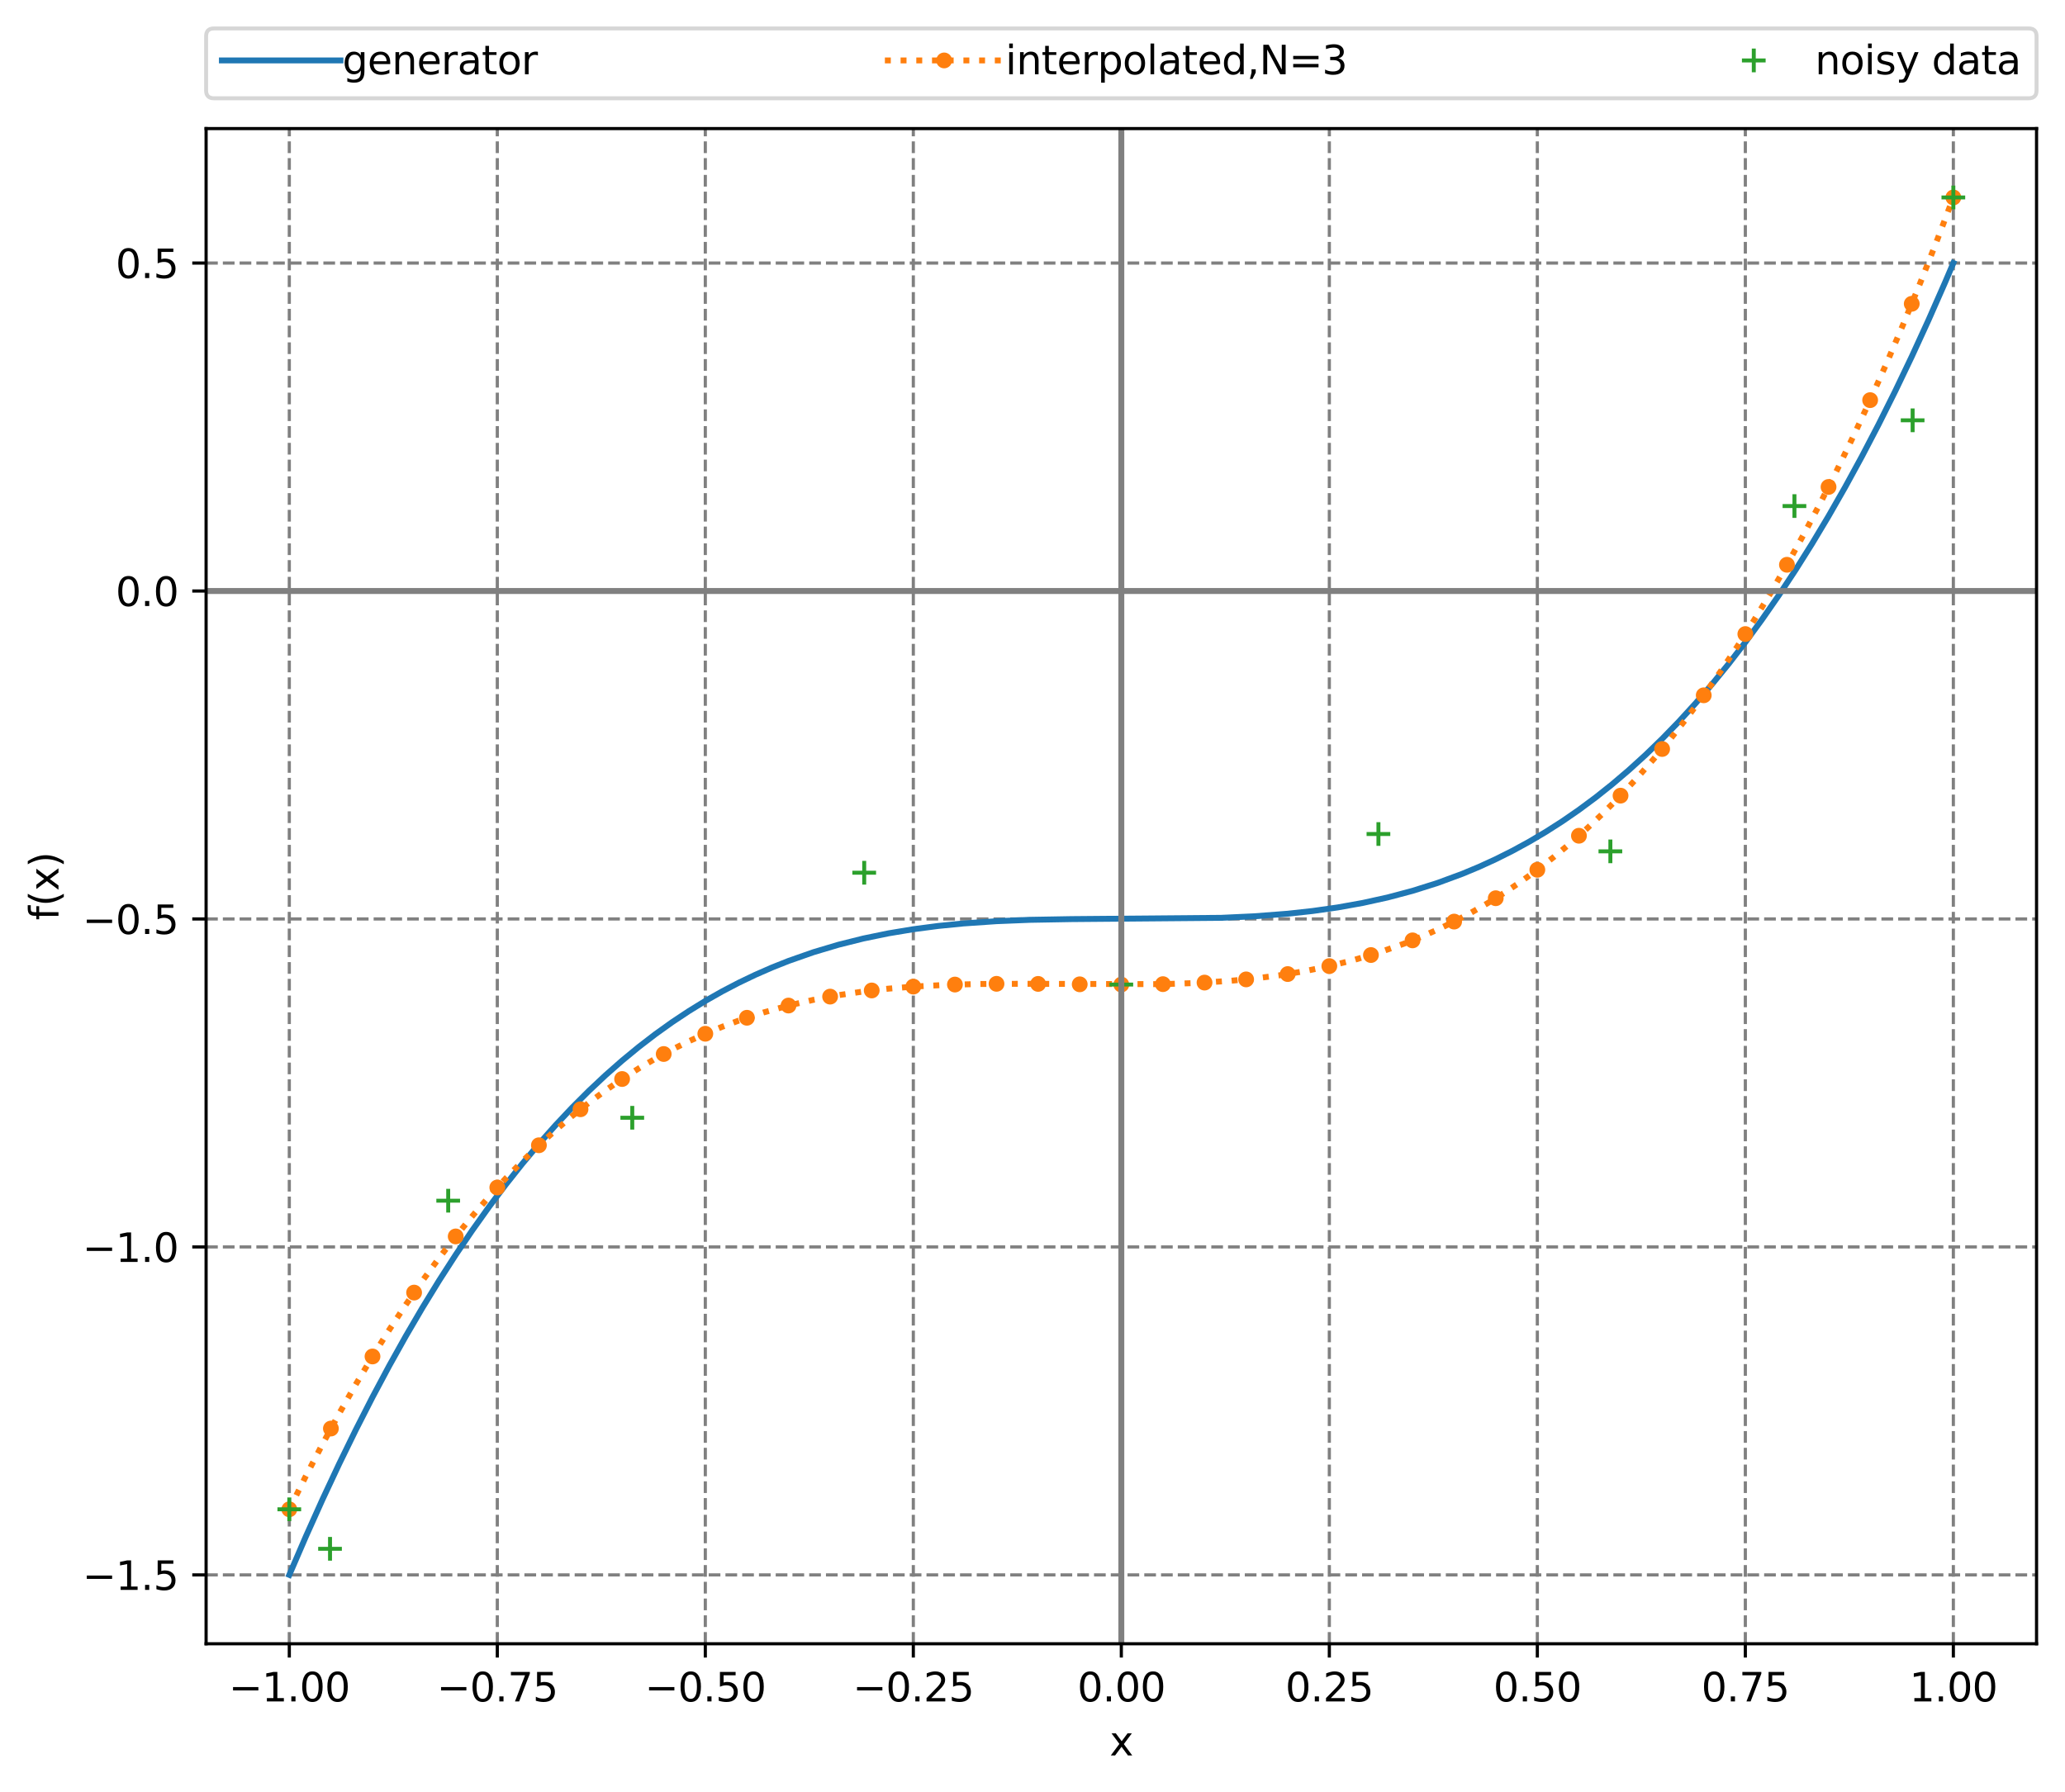 <?xml version="1.0" encoding="utf-8" standalone="no"?>
<!DOCTYPE svg PUBLIC "-//W3C//DTD SVG 1.1//EN"
  "http://www.w3.org/Graphics/SVG/1.1/DTD/svg11.dtd">
<svg xmlns:xlink="http://www.w3.org/1999/xlink" width="522.624pt" height="453.667pt" viewBox="0 0 522.624 453.667" xmlns="http://www.w3.org/2000/svg" version="1.1">
 <defs>
  <style type="text/css">*{stroke-linejoin: round; stroke-linecap: butt}</style>
 </defs>
 <g id="figure_1">
  <g id="patch_1">
   <path d="M 0 453.667 
L 522.624 453.667 
L 522.624 0 
L 0 0 
z
" style="fill: #ffffff"/>
  </g>
  <g id="axes_1">
   <g id="patch_2">
    <path d="M 52.161 416.111 
L 515.424 416.111 
L 515.424 32.549 
L 52.161 32.549 
z
" style="fill: #ffffff"/>
   </g>
   <g id="matplotlib.axis_1">
    <g id="xtick_1">
     <g id="line2d_1">
      <path d="M 73.218 416.111 
L 73.218 32.549 
" clip-path="url(#p7c504d2e27)" style="fill: none; stroke-dasharray: 2.96,1.28; stroke-dashoffset: 0; stroke: #808080; stroke-width: 0.8"/>
     </g>
     <g id="line2d_2">
      <defs>
       <path id="m720b98ee38" d="M 0 0 
L 0 3.5 
" style="stroke: #000000; stroke-width: 0.8"/>
      </defs>
      <g>
       <use xlink:href="#m720b98ee38" x="73.218" y="416.111" style="stroke: #000000; stroke-width: 0.8"/>
      </g>
     </g>
     <g id="text_1">
      <!-- −1.00 -->
      <g transform="translate(57.896 430.709) scale(0.1 -0.1)">
       <defs>
        <path id="DejaVuSans-2212" d="M 678 2272 
L 4684 2272 
L 4684 1741 
L 678 1741 
L 678 2272 
z
" transform="scale(0.016)"/>
        <path id="DejaVuSans-31" d="M 794 531 
L 1825 531 
L 1825 4091 
L 703 3866 
L 703 4441 
L 1819 4666 
L 2450 4666 
L 2450 531 
L 3481 531 
L 3481 0 
L 794 0 
L 794 531 
z
" transform="scale(0.016)"/>
        <path id="DejaVuSans-2e" d="M 684 794 
L 1344 794 
L 1344 0 
L 684 0 
L 684 794 
z
" transform="scale(0.016)"/>
        <path id="DejaVuSans-30" d="M 2034 4250 
Q 1547 4250 1301 3770 
Q 1056 3291 1056 2328 
Q 1056 1369 1301 889 
Q 1547 409 2034 409 
Q 2525 409 2770 889 
Q 3016 1369 3016 2328 
Q 3016 3291 2770 3770 
Q 2525 4250 2034 4250 
z
M 2034 4750 
Q 2819 4750 3233 4129 
Q 3647 3509 3647 2328 
Q 3647 1150 3233 529 
Q 2819 -91 2034 -91 
Q 1250 -91 836 529 
Q 422 1150 422 2328 
Q 422 3509 836 4129 
Q 1250 4750 2034 4750 
z
" transform="scale(0.016)"/>
       </defs>
       <use xlink:href="#DejaVuSans-2212"/>
       <use xlink:href="#DejaVuSans-31" x="83.789"/>
       <use xlink:href="#DejaVuSans-2e" x="147.412"/>
       <use xlink:href="#DejaVuSans-30" x="179.199"/>
       <use xlink:href="#DejaVuSans-30" x="242.822"/>
      </g>
     </g>
    </g>
    <g id="xtick_2">
     <g id="line2d_3">
      <path d="M 125.862 416.111 
L 125.862 32.549 
" clip-path="url(#p7c504d2e27)" style="fill: none; stroke-dasharray: 2.96,1.28; stroke-dashoffset: 0; stroke: #808080; stroke-width: 0.8"/>
     </g>
     <g id="line2d_4">
      <g>
       <use xlink:href="#m720b98ee38" x="125.862" y="416.111" style="stroke: #000000; stroke-width: 0.8"/>
      </g>
     </g>
     <g id="text_2">
      <!-- −0.75 -->
      <g transform="translate(110.539 430.709) scale(0.1 -0.1)">
       <defs>
        <path id="DejaVuSans-37" d="M 525 4666 
L 3525 4666 
L 3525 4397 
L 1831 0 
L 1172 0 
L 2766 4134 
L 525 4134 
L 525 4666 
z
" transform="scale(0.016)"/>
        <path id="DejaVuSans-35" d="M 691 4666 
L 3169 4666 
L 3169 4134 
L 1269 4134 
L 1269 2991 
Q 1406 3038 1543 3061 
Q 1681 3084 1819 3084 
Q 2600 3084 3056 2656 
Q 3513 2228 3513 1497 
Q 3513 744 3044 326 
Q 2575 -91 1722 -91 
Q 1428 -91 1123 -41 
Q 819 9 494 109 
L 494 744 
Q 775 591 1075 516 
Q 1375 441 1709 441 
Q 2250 441 2565 725 
Q 2881 1009 2881 1497 
Q 2881 1984 2565 2268 
Q 2250 2553 1709 2553 
Q 1456 2553 1204 2497 
Q 953 2441 691 2322 
L 691 4666 
z
" transform="scale(0.016)"/>
       </defs>
       <use xlink:href="#DejaVuSans-2212"/>
       <use xlink:href="#DejaVuSans-30" x="83.789"/>
       <use xlink:href="#DejaVuSans-2e" x="147.412"/>
       <use xlink:href="#DejaVuSans-37" x="179.199"/>
       <use xlink:href="#DejaVuSans-35" x="242.822"/>
      </g>
     </g>
    </g>
    <g id="xtick_3">
     <g id="line2d_5">
      <path d="M 178.505 416.111 
L 178.505 32.549 
" clip-path="url(#p7c504d2e27)" style="fill: none; stroke-dasharray: 2.96,1.28; stroke-dashoffset: 0; stroke: #808080; stroke-width: 0.8"/>
     </g>
     <g id="line2d_6">
      <g>
       <use xlink:href="#m720b98ee38" x="178.505" y="416.111" style="stroke: #000000; stroke-width: 0.8"/>
      </g>
     </g>
     <g id="text_3">
      <!-- −0.50 -->
      <g transform="translate(163.183 430.709) scale(0.1 -0.1)">
       <use xlink:href="#DejaVuSans-2212"/>
       <use xlink:href="#DejaVuSans-30" x="83.789"/>
       <use xlink:href="#DejaVuSans-2e" x="147.412"/>
       <use xlink:href="#DejaVuSans-35" x="179.199"/>
       <use xlink:href="#DejaVuSans-30" x="242.822"/>
      </g>
     </g>
    </g>
    <g id="xtick_4">
     <g id="line2d_7">
      <path d="M 231.149 416.111 
L 231.149 32.549 
" clip-path="url(#p7c504d2e27)" style="fill: none; stroke-dasharray: 2.96,1.28; stroke-dashoffset: 0; stroke: #808080; stroke-width: 0.8"/>
     </g>
     <g id="line2d_8">
      <g>
       <use xlink:href="#m720b98ee38" x="231.149" y="416.111" style="stroke: #000000; stroke-width: 0.8"/>
      </g>
     </g>
     <g id="text_4">
      <!-- −0.25 -->
      <g transform="translate(215.826 430.709) scale(0.1 -0.1)">
       <defs>
        <path id="DejaVuSans-32" d="M 1228 531 
L 3431 531 
L 3431 0 
L 469 0 
L 469 531 
Q 828 903 1448 1529 
Q 2069 2156 2228 2338 
Q 2531 2678 2651 2914 
Q 2772 3150 2772 3378 
Q 2772 3750 2511 3984 
Q 2250 4219 1831 4219 
Q 1534 4219 1204 4116 
Q 875 4013 500 3803 
L 500 4441 
Q 881 4594 1212 4672 
Q 1544 4750 1819 4750 
Q 2544 4750 2975 4387 
Q 3406 4025 3406 3419 
Q 3406 3131 3298 2873 
Q 3191 2616 2906 2266 
Q 2828 2175 2409 1742 
Q 1991 1309 1228 531 
z
" transform="scale(0.016)"/>
       </defs>
       <use xlink:href="#DejaVuSans-2212"/>
       <use xlink:href="#DejaVuSans-30" x="83.789"/>
       <use xlink:href="#DejaVuSans-2e" x="147.412"/>
       <use xlink:href="#DejaVuSans-32" x="179.199"/>
       <use xlink:href="#DejaVuSans-35" x="242.822"/>
      </g>
     </g>
    </g>
    <g id="xtick_5">
     <g id="line2d_9">
      <path d="M 283.792 416.111 
L 283.792 32.549 
" clip-path="url(#p7c504d2e27)" style="fill: none; stroke-dasharray: 2.96,1.28; stroke-dashoffset: 0; stroke: #808080; stroke-width: 0.8"/>
     </g>
     <g id="line2d_10">
      <g>
       <use xlink:href="#m720b98ee38" x="283.792" y="416.111" style="stroke: #000000; stroke-width: 0.8"/>
      </g>
     </g>
     <g id="text_5">
      <!-- 0.00 -->
      <g transform="translate(272.66 430.709) scale(0.1 -0.1)">
       <use xlink:href="#DejaVuSans-30"/>
       <use xlink:href="#DejaVuSans-2e" x="63.623"/>
       <use xlink:href="#DejaVuSans-30" x="95.41"/>
       <use xlink:href="#DejaVuSans-30" x="159.033"/>
      </g>
     </g>
    </g>
    <g id="xtick_6">
     <g id="line2d_11">
      <path d="M 336.436 416.111 
L 336.436 32.549 
" clip-path="url(#p7c504d2e27)" style="fill: none; stroke-dasharray: 2.96,1.28; stroke-dashoffset: 0; stroke: #808080; stroke-width: 0.8"/>
     </g>
     <g id="line2d_12">
      <g>
       <use xlink:href="#m720b98ee38" x="336.436" y="416.111" style="stroke: #000000; stroke-width: 0.8"/>
      </g>
     </g>
     <g id="text_6">
      <!-- 0.25 -->
      <g transform="translate(325.303 430.709) scale(0.1 -0.1)">
       <use xlink:href="#DejaVuSans-30"/>
       <use xlink:href="#DejaVuSans-2e" x="63.623"/>
       <use xlink:href="#DejaVuSans-32" x="95.41"/>
       <use xlink:href="#DejaVuSans-35" x="159.033"/>
      </g>
     </g>
    </g>
    <g id="xtick_7">
     <g id="line2d_13">
      <path d="M 389.079 416.111 
L 389.079 32.549 
" clip-path="url(#p7c504d2e27)" style="fill: none; stroke-dasharray: 2.96,1.28; stroke-dashoffset: 0; stroke: #808080; stroke-width: 0.8"/>
     </g>
     <g id="line2d_14">
      <g>
       <use xlink:href="#m720b98ee38" x="389.079" y="416.111" style="stroke: #000000; stroke-width: 0.8"/>
      </g>
     </g>
     <g id="text_7">
      <!-- 0.50 -->
      <g transform="translate(377.946 430.709) scale(0.1 -0.1)">
       <use xlink:href="#DejaVuSans-30"/>
       <use xlink:href="#DejaVuSans-2e" x="63.623"/>
       <use xlink:href="#DejaVuSans-35" x="95.41"/>
       <use xlink:href="#DejaVuSans-30" x="159.033"/>
      </g>
     </g>
    </g>
    <g id="xtick_8">
     <g id="line2d_15">
      <path d="M 441.723 416.111 
L 441.723 32.549 
" clip-path="url(#p7c504d2e27)" style="fill: none; stroke-dasharray: 2.96,1.28; stroke-dashoffset: 0; stroke: #808080; stroke-width: 0.8"/>
     </g>
     <g id="line2d_16">
      <g>
       <use xlink:href="#m720b98ee38" x="441.723" y="416.111" style="stroke: #000000; stroke-width: 0.8"/>
      </g>
     </g>
     <g id="text_8">
      <!-- 0.75 -->
      <g transform="translate(430.59 430.709) scale(0.1 -0.1)">
       <use xlink:href="#DejaVuSans-30"/>
       <use xlink:href="#DejaVuSans-2e" x="63.623"/>
       <use xlink:href="#DejaVuSans-37" x="95.41"/>
       <use xlink:href="#DejaVuSans-35" x="159.033"/>
      </g>
     </g>
    </g>
    <g id="xtick_9">
     <g id="line2d_17">
      <path d="M 494.366 416.111 
L 494.366 32.549 
" clip-path="url(#p7c504d2e27)" style="fill: none; stroke-dasharray: 2.96,1.28; stroke-dashoffset: 0; stroke: #808080; stroke-width: 0.8"/>
     </g>
     <g id="line2d_18">
      <g>
       <use xlink:href="#m720b98ee38" x="494.366" y="416.111" style="stroke: #000000; stroke-width: 0.8"/>
      </g>
     </g>
     <g id="text_9">
      <!-- 1.00 -->
      <g transform="translate(483.233 430.709) scale(0.1 -0.1)">
       <use xlink:href="#DejaVuSans-31"/>
       <use xlink:href="#DejaVuSans-2e" x="63.623"/>
       <use xlink:href="#DejaVuSans-30" x="95.41"/>
       <use xlink:href="#DejaVuSans-30" x="159.033"/>
      </g>
     </g>
    </g>
    <g id="text_10">
     <!-- x -->
     <g transform="translate(280.833 444.388) scale(0.1 -0.1)">
      <defs>
       <path id="DejaVuSans-78" d="M 3513 3500 
L 2247 1797 
L 3578 0 
L 2900 0 
L 1881 1375 
L 863 0 
L 184 0 
L 1544 1831 
L 300 3500 
L 978 3500 
L 1906 2253 
L 2834 3500 
L 3513 3500 
z
" transform="scale(0.016)"/>
      </defs>
      <use xlink:href="#DejaVuSans-78"/>
     </g>
    </g>
   </g>
   <g id="matplotlib.axis_2">
    <g id="ytick_1">
     <g id="line2d_19">
      <path d="M 52.161 398.676 
L 515.424 398.676 
" clip-path="url(#p7c504d2e27)" style="fill: none; stroke-dasharray: 2.96,1.28; stroke-dashoffset: 0; stroke: #808080; stroke-width: 0.8"/>
     </g>
     <g id="line2d_20">
      <defs>
       <path id="mf01f316bbd" d="M 0 0 
L -3.5 0 
" style="stroke: #000000; stroke-width: 0.8"/>
      </defs>
      <g>
       <use xlink:href="#mf01f316bbd" x="52.161" y="398.676" style="stroke: #000000; stroke-width: 0.8"/>
      </g>
     </g>
     <g id="text_11">
      <!-- −1.5 -->
      <g transform="translate(20.878 402.476) scale(0.1 -0.1)">
       <use xlink:href="#DejaVuSans-2212"/>
       <use xlink:href="#DejaVuSans-31" x="83.789"/>
       <use xlink:href="#DejaVuSans-2e" x="147.412"/>
       <use xlink:href="#DejaVuSans-35" x="179.199"/>
      </g>
     </g>
    </g>
    <g id="ytick_2">
     <g id="line2d_21">
      <path d="M 52.161 315.654 
L 515.424 315.654 
" clip-path="url(#p7c504d2e27)" style="fill: none; stroke-dasharray: 2.96,1.28; stroke-dashoffset: 0; stroke: #808080; stroke-width: 0.8"/>
     </g>
     <g id="line2d_22">
      <g>
       <use xlink:href="#mf01f316bbd" x="52.161" y="315.654" style="stroke: #000000; stroke-width: 0.8"/>
      </g>
     </g>
     <g id="text_12">
      <!-- −1.0 -->
      <g transform="translate(20.878 319.454) scale(0.1 -0.1)">
       <use xlink:href="#DejaVuSans-2212"/>
       <use xlink:href="#DejaVuSans-31" x="83.789"/>
       <use xlink:href="#DejaVuSans-2e" x="147.412"/>
       <use xlink:href="#DejaVuSans-30" x="179.199"/>
      </g>
     </g>
    </g>
    <g id="ytick_3">
     <g id="line2d_23">
      <path d="M 52.161 232.632 
L 515.424 232.632 
" clip-path="url(#p7c504d2e27)" style="fill: none; stroke-dasharray: 2.96,1.28; stroke-dashoffset: 0; stroke: #808080; stroke-width: 0.8"/>
     </g>
     <g id="line2d_24">
      <g>
       <use xlink:href="#mf01f316bbd" x="52.161" y="232.632" style="stroke: #000000; stroke-width: 0.8"/>
      </g>
     </g>
     <g id="text_13">
      <!-- −0.5 -->
      <g transform="translate(20.878 236.432) scale(0.1 -0.1)">
       <use xlink:href="#DejaVuSans-2212"/>
       <use xlink:href="#DejaVuSans-30" x="83.789"/>
       <use xlink:href="#DejaVuSans-2e" x="147.412"/>
       <use xlink:href="#DejaVuSans-35" x="179.199"/>
      </g>
     </g>
    </g>
    <g id="ytick_4">
     <g id="line2d_25">
      <path d="M 52.161 149.61 
L 515.424 149.61 
" clip-path="url(#p7c504d2e27)" style="fill: none; stroke-dasharray: 2.96,1.28; stroke-dashoffset: 0; stroke: #808080; stroke-width: 0.8"/>
     </g>
     <g id="line2d_26">
      <g>
       <use xlink:href="#mf01f316bbd" x="52.161" y="149.61" style="stroke: #000000; stroke-width: 0.8"/>
      </g>
     </g>
     <g id="text_14">
      <!-- 0.0 -->
      <g transform="translate(29.258 153.41) scale(0.1 -0.1)">
       <use xlink:href="#DejaVuSans-30"/>
       <use xlink:href="#DejaVuSans-2e" x="63.623"/>
       <use xlink:href="#DejaVuSans-30" x="95.41"/>
      </g>
     </g>
    </g>
    <g id="ytick_5">
     <g id="line2d_27">
      <path d="M 52.161 66.588 
L 515.424 66.588 
" clip-path="url(#p7c504d2e27)" style="fill: none; stroke-dasharray: 2.96,1.28; stroke-dashoffset: 0; stroke: #808080; stroke-width: 0.8"/>
     </g>
     <g id="line2d_28">
      <g>
       <use xlink:href="#mf01f316bbd" x="52.161" y="66.588" style="stroke: #000000; stroke-width: 0.8"/>
      </g>
     </g>
     <g id="text_15">
      <!-- 0.5 -->
      <g transform="translate(29.258 70.388) scale(0.1 -0.1)">
       <use xlink:href="#DejaVuSans-30"/>
       <use xlink:href="#DejaVuSans-2e" x="63.623"/>
       <use xlink:href="#DejaVuSans-35" x="95.41"/>
      </g>
     </g>
    </g>
    <g id="text_16">
     <!-- f(x) -->
     <g transform="translate(14.798 232.951) rotate(-90) scale(0.1 -0.1)">
      <defs>
       <path id="DejaVuSans-66" d="M 2375 4863 
L 2375 4384 
L 1825 4384 
Q 1516 4384 1395 4259 
Q 1275 4134 1275 3809 
L 1275 3500 
L 2222 3500 
L 2222 3053 
L 1275 3053 
L 1275 0 
L 697 0 
L 697 3053 
L 147 3053 
L 147 3500 
L 697 3500 
L 697 3744 
Q 697 4328 969 4595 
Q 1241 4863 1831 4863 
L 2375 4863 
z
" transform="scale(0.016)"/>
       <path id="DejaVuSans-28" d="M 1984 4856 
Q 1566 4138 1362 3434 
Q 1159 2731 1159 2009 
Q 1159 1288 1364 580 
Q 1569 -128 1984 -844 
L 1484 -844 
Q 1016 -109 783 600 
Q 550 1309 550 2009 
Q 550 2706 781 3412 
Q 1013 4119 1484 4856 
L 1984 4856 
z
" transform="scale(0.016)"/>
       <path id="DejaVuSans-29" d="M 513 4856 
L 1013 4856 
Q 1481 4119 1714 3412 
Q 1947 2706 1947 2009 
Q 1947 1309 1714 600 
Q 1481 -109 1013 -844 
L 513 -844 
Q 928 -128 1133 580 
Q 1338 1288 1338 2009 
Q 1338 2731 1133 3434 
Q 928 4138 513 4856 
z
" transform="scale(0.016)"/>
      </defs>
      <use xlink:href="#DejaVuSans-66"/>
      <use xlink:href="#DejaVuSans-28" x="35.205"/>
      <use xlink:href="#DejaVuSans-78" x="74.219"/>
      <use xlink:href="#DejaVuSans-29" x="133.398"/>
     </g>
    </g>
   </g>
   <g id="line2d_29">
    <path d="M 73.218 398.676 
L 77.43 388.912 
L 81.641 379.537 
L 85.853 370.546 
L 90.064 361.929 
L 94.276 353.678 
L 98.487 345.787 
L 102.699 338.246 
L 106.91 331.047 
L 111.122 324.184 
L 115.333 317.647 
L 119.545 311.429 
L 123.756 305.522 
L 127.968 299.917 
L 132.179 294.608 
L 136.391 289.585 
L 140.602 284.842 
L 144.813 280.369 
L 149.025 276.16 
L 153.236 272.205 
L 157.448 268.498 
L 161.659 265.03 
L 165.871 261.792 
L 170.082 258.778 
L 174.294 255.979 
L 178.505 253.388 
L 182.717 250.996 
L 186.928 248.794 
L 191.14 246.777 
L 195.351 244.934 
L 199.563 243.259 
L 205.88 241.043 
L 212.197 239.159 
L 218.514 237.579 
L 224.832 236.277 
L 231.149 235.227 
L 237.466 234.4 
L 243.783 233.771 
L 252.206 233.193 
L 260.629 232.853 
L 271.158 232.668 
L 309.061 232.345 
L 317.484 231.952 
L 325.907 231.304 
L 332.224 230.612 
L 338.542 229.714 
L 344.859 228.583 
L 351.176 227.191 
L 357.493 225.513 
L 363.81 223.521 
L 370.128 221.188 
L 374.339 219.431 
L 378.551 217.502 
L 382.762 215.393 
L 386.974 213.097 
L 391.185 210.606 
L 395.397 207.912 
L 399.608 205.007 
L 403.819 201.882 
L 408.031 198.53 
L 412.242 194.944 
L 416.454 191.114 
L 420.665 187.033 
L 424.877 182.692 
L 429.088 178.085 
L 433.3 173.203 
L 437.511 168.038 
L 441.723 162.583 
L 445.934 156.828 
L 450.146 150.766 
L 454.357 144.39 
L 458.569 137.691 
L 462.78 130.661 
L 466.992 123.292 
L 471.203 115.577 
L 475.415 107.506 
L 479.626 99.074 
L 483.838 90.27 
L 488.049 81.089 
L 492.261 71.52 
L 494.366 66.588 
L 494.366 66.588 
" clip-path="url(#p7c504d2e27)" style="fill: none; stroke: #1f77b4; stroke-width: 1.5; stroke-linecap: square"/>
   </g>
   <g id="line2d_30">
    <path d="M 73.218 382.072 
L 77.43 373.622 
L 81.641 365.537 
L 85.853 357.807 
L 90.064 350.425 
L 94.276 343.384 
L 98.487 336.674 
L 102.699 330.289 
L 106.91 324.22 
L 111.122 318.459 
L 115.333 312.998 
L 119.545 307.829 
L 123.756 302.945 
L 127.968 298.337 
L 132.179 293.997 
L 136.391 289.918 
L 140.602 286.091 
L 144.813 282.508 
L 149.025 279.162 
L 153.236 276.044 
L 157.448 273.147 
L 161.659 270.463 
L 165.871 267.982 
L 170.082 265.699 
L 174.294 263.604 
L 178.505 261.69 
L 182.717 259.949 
L 186.928 258.372 
L 193.246 256.298 
L 199.563 254.55 
L 205.88 253.101 
L 212.197 251.924 
L 218.514 250.992 
L 224.832 250.278 
L 231.149 249.756 
L 239.572 249.31 
L 247.995 249.093 
L 258.523 249.045 
L 294.321 249.133 
L 302.744 248.847 
L 311.167 248.311 
L 317.484 247.707 
L 323.801 246.899 
L 330.119 245.861 
L 336.436 244.567 
L 342.753 242.988 
L 349.07 241.099 
L 355.387 238.872 
L 359.599 237.186 
L 363.81 235.33 
L 368.022 233.297 
L 372.233 231.077 
L 376.445 228.663 
L 380.656 226.048 
L 384.868 223.222 
L 389.079 220.179 
L 393.291 216.91 
L 397.502 213.407 
L 401.714 209.663 
L 405.925 205.668 
L 410.137 201.416 
L 414.348 196.898 
L 418.56 192.107 
L 422.771 187.034 
L 426.983 181.671 
L 431.194 176.011 
L 435.406 170.046 
L 439.617 163.767 
L 443.829 157.166 
L 448.04 150.236 
L 452.252 142.969 
L 456.463 135.356 
L 460.674 127.39 
L 464.886 119.062 
L 469.097 110.366 
L 473.309 101.292 
L 477.52 91.832 
L 481.732 81.98 
L 485.943 71.726 
L 490.155 61.064 
L 494.366 49.984 
L 494.366 49.984 
" clip-path="url(#p7c504d2e27)" style="fill: none; stroke-dasharray: 1.5,2.475; stroke-dashoffset: 0; stroke: #ff7f0e; stroke-width: 1.5"/>
    <defs>
     <path id="m102dd5bcdb" d="M 0 1.5 
C 0.398 1.5 0.779 1.342 1.061 1.061 
C 1.342 0.779 1.5 0.398 1.5 0 
C 1.5 -0.398 1.342 -0.779 1.061 -1.061 
C 0.779 -1.342 0.398 -1.5 0 -1.5 
C -0.398 -1.5 -0.779 -1.342 -1.061 -1.061 
C -1.342 -0.779 -1.5 -0.398 -1.5 0 
C -1.5 0.398 -1.342 0.779 -1.061 1.061 
C -0.779 1.342 -0.398 1.5 0 1.5 
z
" style="stroke: #ff7f0e"/>
    </defs>
    <g clip-path="url(#p7c504d2e27)">
     <use xlink:href="#m102dd5bcdb" x="73.218" y="382.072" style="fill: #ff7f0e; stroke: #ff7f0e"/>
     <use xlink:href="#m102dd5bcdb" x="83.747" y="361.628" style="fill: #ff7f0e; stroke: #ff7f0e"/>
     <use xlink:href="#m102dd5bcdb" x="94.276" y="343.384" style="fill: #ff7f0e; stroke: #ff7f0e"/>
     <use xlink:href="#m102dd5bcdb" x="104.804" y="327.215" style="fill: #ff7f0e; stroke: #ff7f0e"/>
     <use xlink:href="#m102dd5bcdb" x="115.333" y="312.998" style="fill: #ff7f0e; stroke: #ff7f0e"/>
     <use xlink:href="#m102dd5bcdb" x="125.862" y="300.607" style="fill: #ff7f0e; stroke: #ff7f0e"/>
     <use xlink:href="#m102dd5bcdb" x="136.391" y="289.918" style="fill: #ff7f0e; stroke: #ff7f0e"/>
     <use xlink:href="#m102dd5bcdb" x="146.919" y="280.806" style="fill: #ff7f0e; stroke: #ff7f0e"/>
     <use xlink:href="#m102dd5bcdb" x="157.448" y="273.147" style="fill: #ff7f0e; stroke: #ff7f0e"/>
     <use xlink:href="#m102dd5bcdb" x="167.977" y="266.817" style="fill: #ff7f0e; stroke: #ff7f0e"/>
     <use xlink:href="#m102dd5bcdb" x="178.505" y="261.69" style="fill: #ff7f0e; stroke: #ff7f0e"/>
     <use xlink:href="#m102dd5bcdb" x="189.034" y="257.643" style="fill: #ff7f0e; stroke: #ff7f0e"/>
     <use xlink:href="#m102dd5bcdb" x="199.563" y="254.55" style="fill: #ff7f0e; stroke: #ff7f0e"/>
     <use xlink:href="#m102dd5bcdb" x="210.091" y="252.288" style="fill: #ff7f0e; stroke: #ff7f0e"/>
     <use xlink:href="#m102dd5bcdb" x="220.62" y="250.731" style="fill: #ff7f0e; stroke: #ff7f0e"/>
     <use xlink:href="#m102dd5bcdb" x="231.149" y="249.756" style="fill: #ff7f0e; stroke: #ff7f0e"/>
     <use xlink:href="#m102dd5bcdb" x="241.678" y="249.237" style="fill: #ff7f0e; stroke: #ff7f0e"/>
     <use xlink:href="#m102dd5bcdb" x="252.206" y="249.05" style="fill: #ff7f0e; stroke: #ff7f0e"/>
     <use xlink:href="#m102dd5bcdb" x="262.735" y="249.071" style="fill: #ff7f0e; stroke: #ff7f0e"/>
     <use xlink:href="#m102dd5bcdb" x="273.264" y="249.175" style="fill: #ff7f0e; stroke: #ff7f0e"/>
     <use xlink:href="#m102dd5bcdb" x="283.792" y="249.237" style="fill: #ff7f0e; stroke: #ff7f0e"/>
     <use xlink:href="#m102dd5bcdb" x="294.321" y="249.133" style="fill: #ff7f0e; stroke: #ff7f0e"/>
     <use xlink:href="#m102dd5bcdb" x="304.85" y="248.739" style="fill: #ff7f0e; stroke: #ff7f0e"/>
     <use xlink:href="#m102dd5bcdb" x="315.378" y="247.929" style="fill: #ff7f0e; stroke: #ff7f0e"/>
     <use xlink:href="#m102dd5bcdb" x="325.907" y="246.58" style="fill: #ff7f0e; stroke: #ff7f0e"/>
     <use xlink:href="#m102dd5bcdb" x="336.436" y="244.567" style="fill: #ff7f0e; stroke: #ff7f0e"/>
     <use xlink:href="#m102dd5bcdb" x="346.965" y="241.765" style="fill: #ff7f0e; stroke: #ff7f0e"/>
     <use xlink:href="#m102dd5bcdb" x="357.493" y="238.05" style="fill: #ff7f0e; stroke: #ff7f0e"/>
     <use xlink:href="#m102dd5bcdb" x="368.022" y="233.297" style="fill: #ff7f0e; stroke: #ff7f0e"/>
     <use xlink:href="#m102dd5bcdb" x="378.551" y="227.381" style="fill: #ff7f0e; stroke: #ff7f0e"/>
     <use xlink:href="#m102dd5bcdb" x="389.079" y="220.179" style="fill: #ff7f0e; stroke: #ff7f0e"/>
     <use xlink:href="#m102dd5bcdb" x="399.608" y="211.566" style="fill: #ff7f0e; stroke: #ff7f0e"/>
     <use xlink:href="#m102dd5bcdb" x="410.137" y="201.416" style="fill: #ff7f0e; stroke: #ff7f0e"/>
     <use xlink:href="#m102dd5bcdb" x="420.665" y="189.606" style="fill: #ff7f0e; stroke: #ff7f0e"/>
     <use xlink:href="#m102dd5bcdb" x="431.194" y="176.011" style="fill: #ff7f0e; stroke: #ff7f0e"/>
     <use xlink:href="#m102dd5bcdb" x="441.723" y="160.507" style="fill: #ff7f0e; stroke: #ff7f0e"/>
     <use xlink:href="#m102dd5bcdb" x="452.252" y="142.969" style="fill: #ff7f0e; stroke: #ff7f0e"/>
     <use xlink:href="#m102dd5bcdb" x="462.78" y="123.272" style="fill: #ff7f0e; stroke: #ff7f0e"/>
     <use xlink:href="#m102dd5bcdb" x="473.309" y="101.292" style="fill: #ff7f0e; stroke: #ff7f0e"/>
     <use xlink:href="#m102dd5bcdb" x="483.838" y="76.904" style="fill: #ff7f0e; stroke: #ff7f0e"/>
     <use xlink:href="#m102dd5bcdb" x="494.366" y="49.984" style="fill: #ff7f0e; stroke: #ff7f0e"/>
    </g>
   </g>
   <g id="line2d_31">
    <defs>
     <path id="m77c416acfd" d="M -3 0 
L 3 0 
M 0 3 
L 0 -3 
" style="stroke: #2ca02c"/>
    </defs>
    <g clip-path="url(#p7c504d2e27)">
     <use xlink:href="#m77c416acfd" x="494.366" y="49.984" style="fill: #2ca02c; stroke: #2ca02c"/>
     <use xlink:href="#m77c416acfd" x="484.06" y="106.399" style="fill: #2ca02c; stroke: #2ca02c"/>
     <use xlink:href="#m77c416acfd" x="454.15" y="128.106" style="fill: #2ca02c; stroke: #2ca02c"/>
     <use xlink:href="#m77c416acfd" x="407.565" y="215.517" style="fill: #2ca02c; stroke: #2ca02c"/>
     <use xlink:href="#m77c416acfd" x="348.863" y="211.128" style="fill: #2ca02c; stroke: #2ca02c"/>
     <use xlink:href="#m77c416acfd" x="283.792" y="249.237" style="fill: #2ca02c; stroke: #2ca02c"/>
     <use xlink:href="#m77c416acfd" x="218.721" y="220.928" style="fill: #2ca02c; stroke: #2ca02c"/>
     <use xlink:href="#m77c416acfd" x="160.02" y="282.956" style="fill: #2ca02c; stroke: #2ca02c"/>
     <use xlink:href="#m77c416acfd" x="113.434" y="303.95" style="fill: #2ca02c; stroke: #2ca02c"/>
     <use xlink:href="#m77c416acfd" x="83.525" y="392.074" style="fill: #2ca02c; stroke: #2ca02c"/>
     <use xlink:href="#m77c416acfd" x="73.218" y="382.072" style="fill: #2ca02c; stroke: #2ca02c"/>
    </g>
   </g>
   <g id="line2d_32">
    <path d="M 52.161 149.61 
L 515.424 149.61 
" clip-path="url(#p7c504d2e27)" style="fill: none; stroke: #808080; stroke-width: 1.5; stroke-linecap: square"/>
   </g>
   <g id="line2d_33">
    <path d="M 283.792 416.111 
L 283.792 32.549 
" clip-path="url(#p7c504d2e27)" style="fill: none; stroke: #808080; stroke-width: 1.5; stroke-linecap: square"/>
   </g>
   <g id="patch_3">
    <path d="M 52.161 416.111 
L 52.161 32.549 
" style="fill: none; stroke: #000000; stroke-width: 0.8; stroke-linejoin: miter; stroke-linecap: square"/>
   </g>
   <g id="patch_4">
    <path d="M 515.424 416.111 
L 515.424 32.549 
" style="fill: none; stroke: #000000; stroke-width: 0.8; stroke-linejoin: miter; stroke-linecap: square"/>
   </g>
   <g id="patch_5">
    <path d="M 52.161 416.111 
L 515.424 416.111 
" style="fill: none; stroke: #000000; stroke-width: 0.8; stroke-linejoin: miter; stroke-linecap: square"/>
   </g>
   <g id="patch_6">
    <path d="M 52.161 32.549 
L 515.424 32.549 
" style="fill: none; stroke: #000000; stroke-width: 0.8; stroke-linejoin: miter; stroke-linecap: square"/>
   </g>
   <g id="legend_1">
    <g id="patch_7">
     <path d="M 54.161 24.878 
L 513.424 24.878 
Q 515.424 24.878 515.424 22.878 
L 515.424 9.2 
Q 515.424 7.2 513.424 7.2 
L 54.161 7.2 
Q 52.161 7.2 52.161 9.2 
L 52.161 22.878 
Q 52.161 24.878 54.161 24.878 
z
" style="fill: #ffffff; opacity: 0.8; stroke: #cccccc; stroke-linejoin: miter"/>
    </g>
    <g id="line2d_34">
     <path d="M 56.161 15.298 
L 71.161 15.298 
L 86.161 15.298 
" style="fill: none; stroke: #1f77b4; stroke-width: 1.5; stroke-linecap: square"/>
    </g>
    <g id="text_17">
     <!-- generator -->
     <g transform="translate(86.661 18.798) scale(0.1 -0.1)">
      <defs>
       <path id="DejaVuSans-67" d="M 2906 1791 
Q 2906 2416 2648 2759 
Q 2391 3103 1925 3103 
Q 1463 3103 1205 2759 
Q 947 2416 947 1791 
Q 947 1169 1205 825 
Q 1463 481 1925 481 
Q 2391 481 2648 825 
Q 2906 1169 2906 1791 
z
M 3481 434 
Q 3481 -459 3084 -895 
Q 2688 -1331 1869 -1331 
Q 1566 -1331 1297 -1286 
Q 1028 -1241 775 -1147 
L 775 -588 
Q 1028 -725 1275 -790 
Q 1522 -856 1778 -856 
Q 2344 -856 2625 -561 
Q 2906 -266 2906 331 
L 2906 616 
Q 2728 306 2450 153 
Q 2172 0 1784 0 
Q 1141 0 747 490 
Q 353 981 353 1791 
Q 353 2603 747 3093 
Q 1141 3584 1784 3584 
Q 2172 3584 2450 3431 
Q 2728 3278 2906 2969 
L 2906 3500 
L 3481 3500 
L 3481 434 
z
" transform="scale(0.016)"/>
       <path id="DejaVuSans-65" d="M 3597 1894 
L 3597 1613 
L 953 1613 
Q 991 1019 1311 708 
Q 1631 397 2203 397 
Q 2534 397 2845 478 
Q 3156 559 3463 722 
L 3463 178 
Q 3153 47 2828 -22 
Q 2503 -91 2169 -91 
Q 1331 -91 842 396 
Q 353 884 353 1716 
Q 353 2575 817 3079 
Q 1281 3584 2069 3584 
Q 2775 3584 3186 3129 
Q 3597 2675 3597 1894 
z
M 3022 2063 
Q 3016 2534 2758 2815 
Q 2500 3097 2075 3097 
Q 1594 3097 1305 2825 
Q 1016 2553 972 2059 
L 3022 2063 
z
" transform="scale(0.016)"/>
       <path id="DejaVuSans-6e" d="M 3513 2113 
L 3513 0 
L 2938 0 
L 2938 2094 
Q 2938 2591 2744 2837 
Q 2550 3084 2163 3084 
Q 1697 3084 1428 2787 
Q 1159 2491 1159 1978 
L 1159 0 
L 581 0 
L 581 3500 
L 1159 3500 
L 1159 2956 
Q 1366 3272 1645 3428 
Q 1925 3584 2291 3584 
Q 2894 3584 3203 3211 
Q 3513 2838 3513 2113 
z
" transform="scale(0.016)"/>
       <path id="DejaVuSans-72" d="M 2631 2963 
Q 2534 3019 2420 3045 
Q 2306 3072 2169 3072 
Q 1681 3072 1420 2755 
Q 1159 2438 1159 1844 
L 1159 0 
L 581 0 
L 581 3500 
L 1159 3500 
L 1159 2956 
Q 1341 3275 1631 3429 
Q 1922 3584 2338 3584 
Q 2397 3584 2469 3576 
Q 2541 3569 2628 3553 
L 2631 2963 
z
" transform="scale(0.016)"/>
       <path id="DejaVuSans-61" d="M 2194 1759 
Q 1497 1759 1228 1600 
Q 959 1441 959 1056 
Q 959 750 1161 570 
Q 1363 391 1709 391 
Q 2188 391 2477 730 
Q 2766 1069 2766 1631 
L 2766 1759 
L 2194 1759 
z
M 3341 1997 
L 3341 0 
L 2766 0 
L 2766 531 
Q 2569 213 2275 61 
Q 1981 -91 1556 -91 
Q 1019 -91 701 211 
Q 384 513 384 1019 
Q 384 1609 779 1909 
Q 1175 2209 1959 2209 
L 2766 2209 
L 2766 2266 
Q 2766 2663 2505 2880 
Q 2244 3097 1772 3097 
Q 1472 3097 1187 3025 
Q 903 2953 641 2809 
L 641 3341 
Q 956 3463 1253 3523 
Q 1550 3584 1831 3584 
Q 2591 3584 2966 3190 
Q 3341 2797 3341 1997 
z
" transform="scale(0.016)"/>
       <path id="DejaVuSans-74" d="M 1172 4494 
L 1172 3500 
L 2356 3500 
L 2356 3053 
L 1172 3053 
L 1172 1153 
Q 1172 725 1289 603 
Q 1406 481 1766 481 
L 2356 481 
L 2356 0 
L 1766 0 
Q 1100 0 847 248 
Q 594 497 594 1153 
L 594 3053 
L 172 3053 
L 172 3500 
L 594 3500 
L 594 4494 
L 1172 4494 
z
" transform="scale(0.016)"/>
       <path id="DejaVuSans-6f" d="M 1959 3097 
Q 1497 3097 1228 2736 
Q 959 2375 959 1747 
Q 959 1119 1226 758 
Q 1494 397 1959 397 
Q 2419 397 2687 759 
Q 2956 1122 2956 1747 
Q 2956 2369 2687 2733 
Q 2419 3097 1959 3097 
z
M 1959 3584 
Q 2709 3584 3137 3096 
Q 3566 2609 3566 1747 
Q 3566 888 3137 398 
Q 2709 -91 1959 -91 
Q 1206 -91 779 398 
Q 353 888 353 1747 
Q 353 2609 779 3096 
Q 1206 3584 1959 3584 
z
" transform="scale(0.016)"/>
      </defs>
      <use xlink:href="#DejaVuSans-67"/>
      <use xlink:href="#DejaVuSans-65" x="63.477"/>
      <use xlink:href="#DejaVuSans-6e" x="125"/>
      <use xlink:href="#DejaVuSans-65" x="188.379"/>
      <use xlink:href="#DejaVuSans-72" x="249.902"/>
      <use xlink:href="#DejaVuSans-61" x="291.016"/>
      <use xlink:href="#DejaVuSans-74" x="352.295"/>
      <use xlink:href="#DejaVuSans-6f" x="391.504"/>
      <use xlink:href="#DejaVuSans-72" x="452.686"/>
     </g>
    </g>
    <g id="line2d_35">
     <path d="M 223.952 15.298 
L 238.952 15.298 
L 253.952 15.298 
" style="fill: none; stroke-dasharray: 1.5,2.475; stroke-dashoffset: 0; stroke: #ff7f0e; stroke-width: 1.5"/>
     <g>
      <use xlink:href="#m102dd5bcdb" x="238.952" y="15.298" style="fill: #ff7f0e; stroke: #ff7f0e"/>
     </g>
    </g>
    <g id="text_18">
     <!-- interpolated,N=3 -->
     <g transform="translate(254.452 18.798) scale(0.1 -0.1)">
      <defs>
       <path id="DejaVuSans-69" d="M 603 3500 
L 1178 3500 
L 1178 0 
L 603 0 
L 603 3500 
z
M 603 4863 
L 1178 4863 
L 1178 4134 
L 603 4134 
L 603 4863 
z
" transform="scale(0.016)"/>
       <path id="DejaVuSans-70" d="M 1159 525 
L 1159 -1331 
L 581 -1331 
L 581 3500 
L 1159 3500 
L 1159 2969 
Q 1341 3281 1617 3432 
Q 1894 3584 2278 3584 
Q 2916 3584 3314 3078 
Q 3713 2572 3713 1747 
Q 3713 922 3314 415 
Q 2916 -91 2278 -91 
Q 1894 -91 1617 61 
Q 1341 213 1159 525 
z
M 3116 1747 
Q 3116 2381 2855 2742 
Q 2594 3103 2138 3103 
Q 1681 3103 1420 2742 
Q 1159 2381 1159 1747 
Q 1159 1113 1420 752 
Q 1681 391 2138 391 
Q 2594 391 2855 752 
Q 3116 1113 3116 1747 
z
" transform="scale(0.016)"/>
       <path id="DejaVuSans-6c" d="M 603 4863 
L 1178 4863 
L 1178 0 
L 603 0 
L 603 4863 
z
" transform="scale(0.016)"/>
       <path id="DejaVuSans-64" d="M 2906 2969 
L 2906 4863 
L 3481 4863 
L 3481 0 
L 2906 0 
L 2906 525 
Q 2725 213 2448 61 
Q 2172 -91 1784 -91 
Q 1150 -91 751 415 
Q 353 922 353 1747 
Q 353 2572 751 3078 
Q 1150 3584 1784 3584 
Q 2172 3584 2448 3432 
Q 2725 3281 2906 2969 
z
M 947 1747 
Q 947 1113 1208 752 
Q 1469 391 1925 391 
Q 2381 391 2643 752 
Q 2906 1113 2906 1747 
Q 2906 2381 2643 2742 
Q 2381 3103 1925 3103 
Q 1469 3103 1208 2742 
Q 947 2381 947 1747 
z
" transform="scale(0.016)"/>
       <path id="DejaVuSans-2c" d="M 750 794 
L 1409 794 
L 1409 256 
L 897 -744 
L 494 -744 
L 750 256 
L 750 794 
z
" transform="scale(0.016)"/>
       <path id="DejaVuSans-4e" d="M 628 4666 
L 1478 4666 
L 3547 763 
L 3547 4666 
L 4159 4666 
L 4159 0 
L 3309 0 
L 1241 3903 
L 1241 0 
L 628 0 
L 628 4666 
z
" transform="scale(0.016)"/>
       <path id="DejaVuSans-3d" d="M 678 2906 
L 4684 2906 
L 4684 2381 
L 678 2381 
L 678 2906 
z
M 678 1631 
L 4684 1631 
L 4684 1100 
L 678 1100 
L 678 1631 
z
" transform="scale(0.016)"/>
       <path id="DejaVuSans-33" d="M 2597 2516 
Q 3050 2419 3304 2112 
Q 3559 1806 3559 1356 
Q 3559 666 3084 287 
Q 2609 -91 1734 -91 
Q 1441 -91 1130 -33 
Q 819 25 488 141 
L 488 750 
Q 750 597 1062 519 
Q 1375 441 1716 441 
Q 2309 441 2620 675 
Q 2931 909 2931 1356 
Q 2931 1769 2642 2001 
Q 2353 2234 1838 2234 
L 1294 2234 
L 1294 2753 
L 1863 2753 
Q 2328 2753 2575 2939 
Q 2822 3125 2822 3475 
Q 2822 3834 2567 4026 
Q 2313 4219 1838 4219 
Q 1578 4219 1281 4162 
Q 984 4106 628 3988 
L 628 4550 
Q 988 4650 1302 4700 
Q 1616 4750 1894 4750 
Q 2613 4750 3031 4423 
Q 3450 4097 3450 3541 
Q 3450 3153 3228 2886 
Q 3006 2619 2597 2516 
z
" transform="scale(0.016)"/>
      </defs>
      <use xlink:href="#DejaVuSans-69"/>
      <use xlink:href="#DejaVuSans-6e" x="27.783"/>
      <use xlink:href="#DejaVuSans-74" x="91.162"/>
      <use xlink:href="#DejaVuSans-65" x="130.371"/>
      <use xlink:href="#DejaVuSans-72" x="191.895"/>
      <use xlink:href="#DejaVuSans-70" x="233.008"/>
      <use xlink:href="#DejaVuSans-6f" x="296.484"/>
      <use xlink:href="#DejaVuSans-6c" x="357.666"/>
      <use xlink:href="#DejaVuSans-61" x="385.449"/>
      <use xlink:href="#DejaVuSans-74" x="446.729"/>
      <use xlink:href="#DejaVuSans-65" x="485.938"/>
      <use xlink:href="#DejaVuSans-64" x="547.461"/>
      <use xlink:href="#DejaVuSans-2c" x="610.938"/>
      <use xlink:href="#DejaVuSans-4e" x="642.725"/>
      <use xlink:href="#DejaVuSans-3d" x="717.529"/>
      <use xlink:href="#DejaVuSans-33" x="801.318"/>
     </g>
    </g>
    <g id="line2d_36">
     <g>
      <use xlink:href="#m77c416acfd" x="443.858" y="15.298" style="fill: #2ca02c; stroke: #2ca02c"/>
     </g>
    </g>
    <g id="text_19">
     <!-- noisy data -->
     <g transform="translate(459.358 18.798) scale(0.1 -0.1)">
      <defs>
       <path id="DejaVuSans-73" d="M 2834 3397 
L 2834 2853 
Q 2591 2978 2328 3040 
Q 2066 3103 1784 3103 
Q 1356 3103 1142 2972 
Q 928 2841 928 2578 
Q 928 2378 1081 2264 
Q 1234 2150 1697 2047 
L 1894 2003 
Q 2506 1872 2764 1633 
Q 3022 1394 3022 966 
Q 3022 478 2636 193 
Q 2250 -91 1575 -91 
Q 1294 -91 989 -36 
Q 684 19 347 128 
L 347 722 
Q 666 556 975 473 
Q 1284 391 1588 391 
Q 1994 391 2212 530 
Q 2431 669 2431 922 
Q 2431 1156 2273 1281 
Q 2116 1406 1581 1522 
L 1381 1569 
Q 847 1681 609 1914 
Q 372 2147 372 2553 
Q 372 3047 722 3315 
Q 1072 3584 1716 3584 
Q 2034 3584 2315 3537 
Q 2597 3491 2834 3397 
z
" transform="scale(0.016)"/>
       <path id="DejaVuSans-79" d="M 2059 -325 
Q 1816 -950 1584 -1140 
Q 1353 -1331 966 -1331 
L 506 -1331 
L 506 -850 
L 844 -850 
Q 1081 -850 1212 -737 
Q 1344 -625 1503 -206 
L 1606 56 
L 191 3500 
L 800 3500 
L 1894 763 
L 2988 3500 
L 3597 3500 
L 2059 -325 
z
" transform="scale(0.016)"/>
       <path id="DejaVuSans-20" transform="scale(0.016)"/>
      </defs>
      <use xlink:href="#DejaVuSans-6e"/>
      <use xlink:href="#DejaVuSans-6f" x="63.379"/>
      <use xlink:href="#DejaVuSans-69" x="124.561"/>
      <use xlink:href="#DejaVuSans-73" x="152.344"/>
      <use xlink:href="#DejaVuSans-79" x="204.443"/>
      <use xlink:href="#DejaVuSans-20" x="263.623"/>
      <use xlink:href="#DejaVuSans-64" x="295.41"/>
      <use xlink:href="#DejaVuSans-61" x="358.887"/>
      <use xlink:href="#DejaVuSans-74" x="420.166"/>
      <use xlink:href="#DejaVuSans-61" x="459.375"/>
     </g>
    </g>
   </g>
  </g>
 </g>
 <defs>
  <clipPath id="p7c504d2e27">
   <rect x="52.161" y="32.549" width="463.263" height="383.562"/>
  </clipPath>
 </defs>
</svg>
